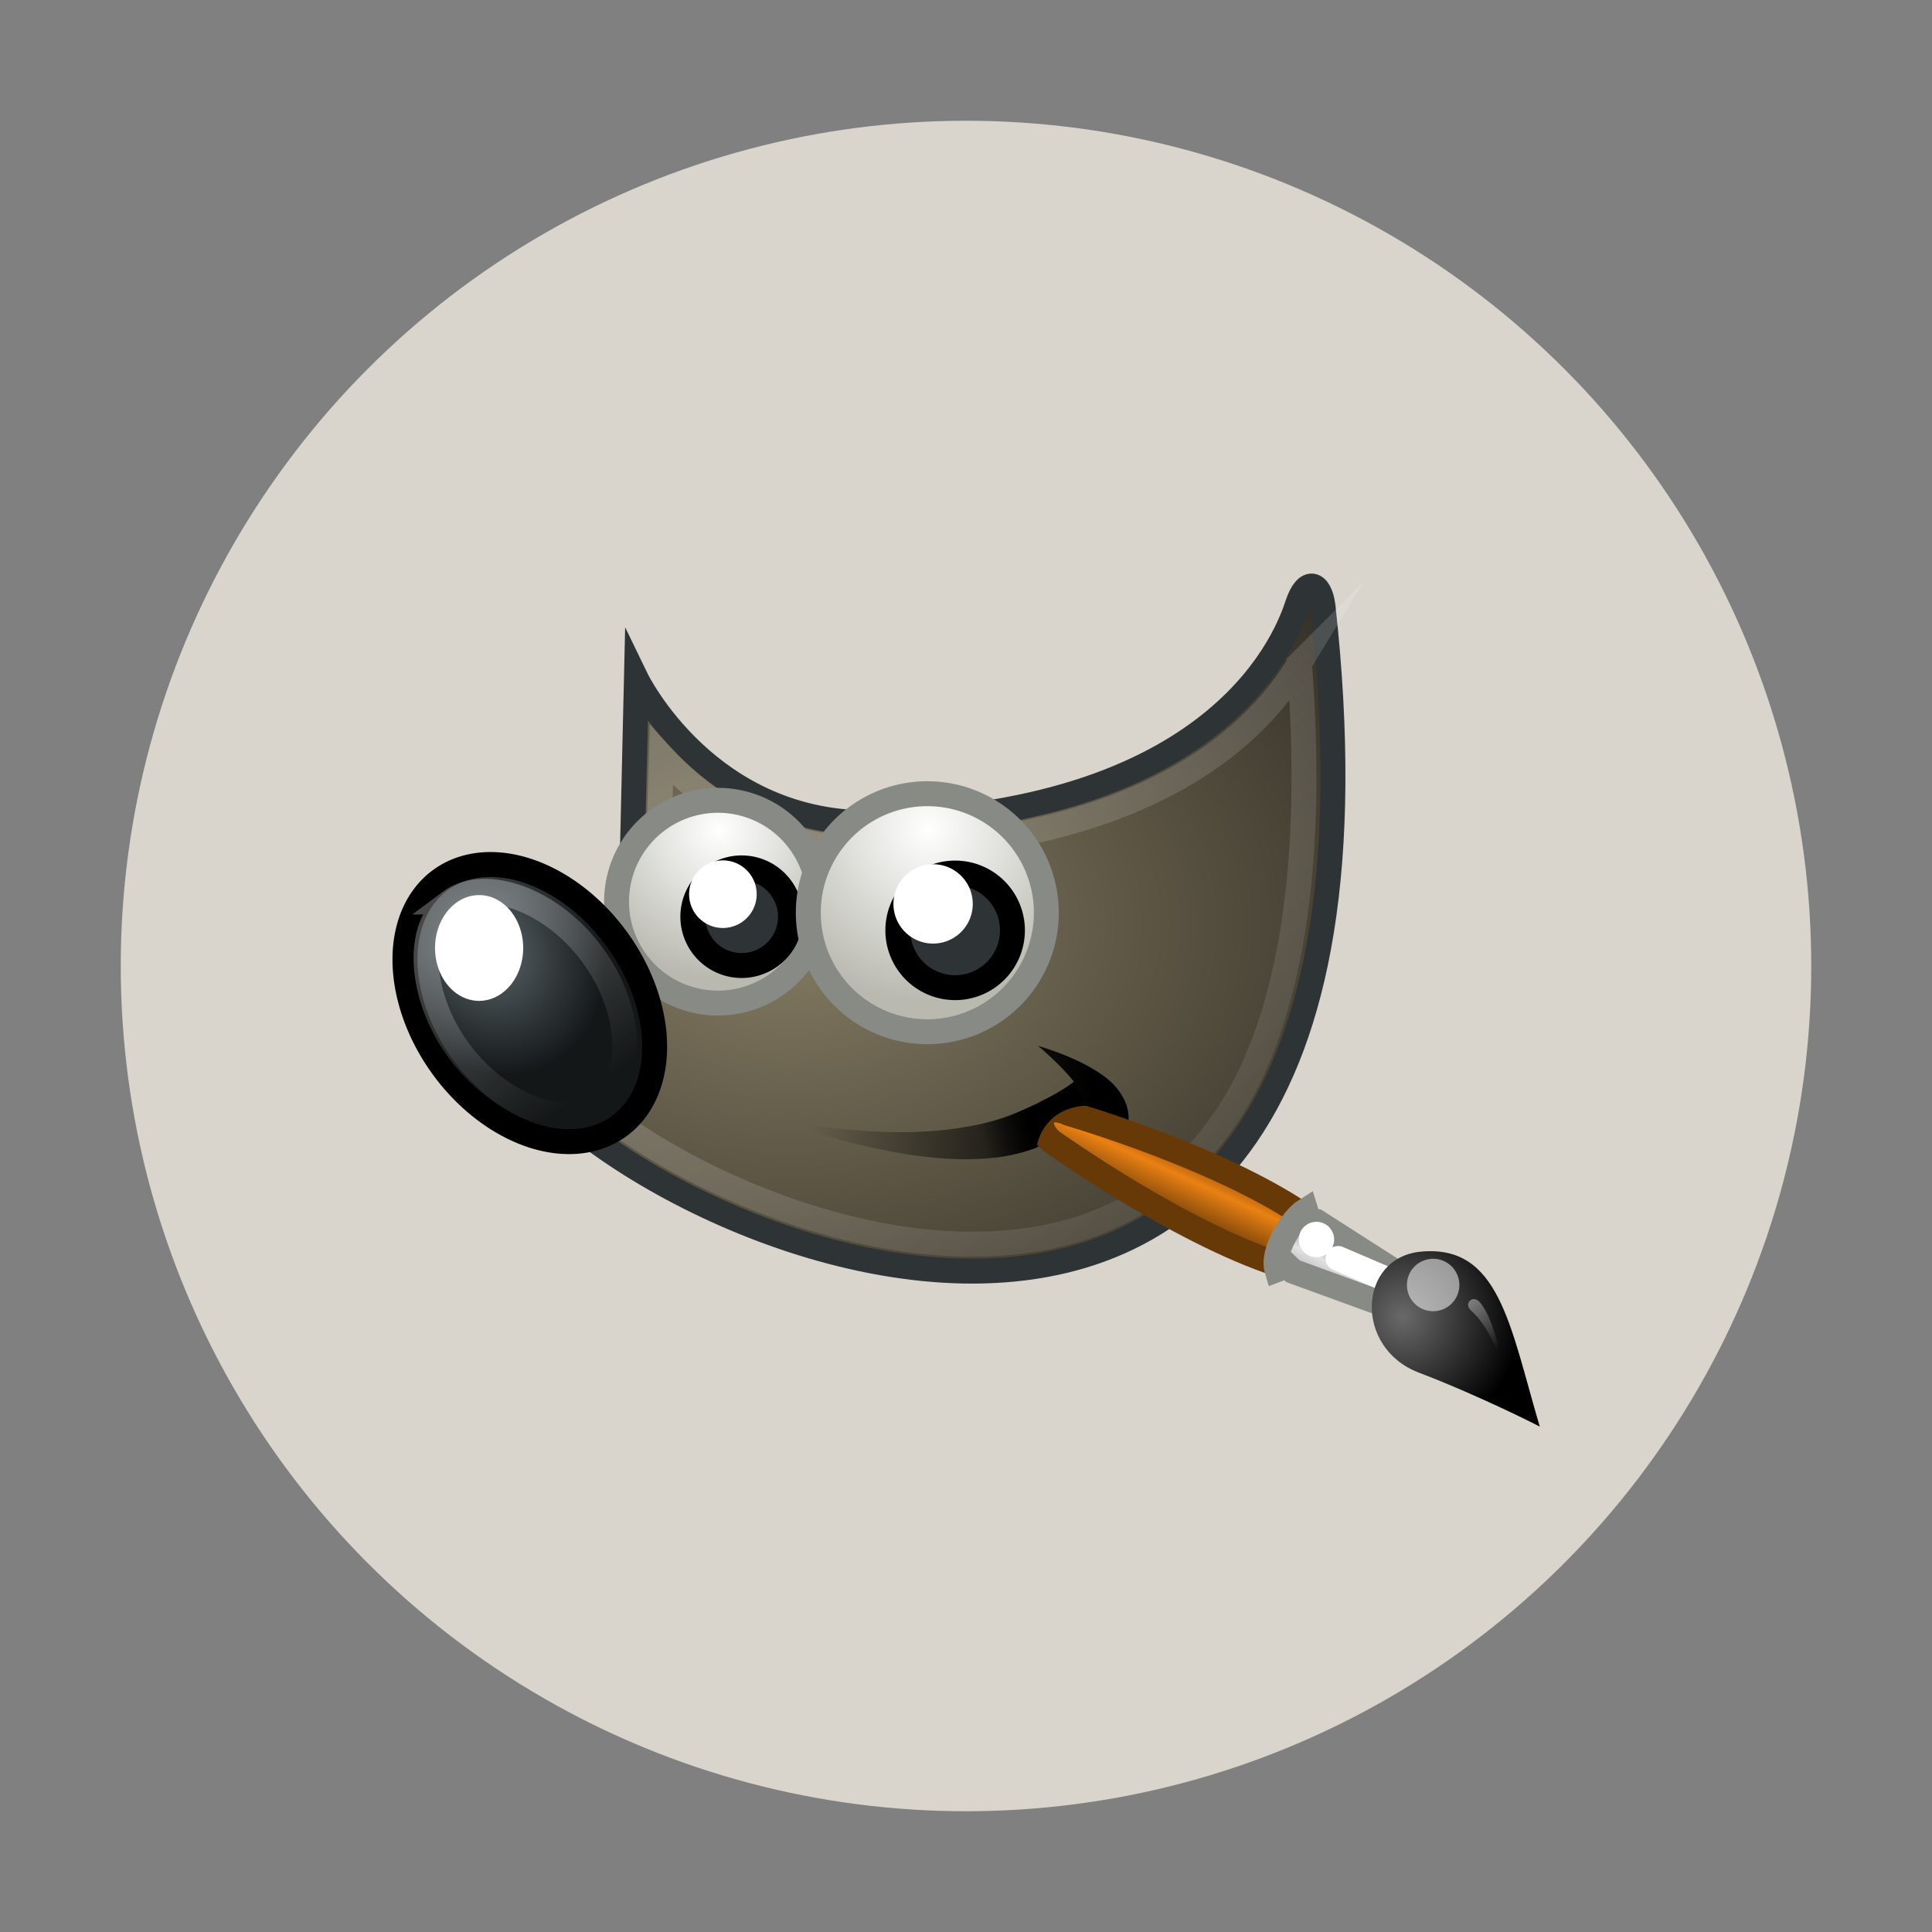<?xml version="1.0" encoding="UTF-8" standalone="no"?>
<svg
   version="1.0"
   width="64"
   height="64"
   id="svg11300"
   sodipodi:docname="gimp.svg"
   inkscape:version="1.1.1 (3bf5ae0d25, 2021-09-20, custom)"
   xmlns:inkscape="http://www.inkscape.org/namespaces/inkscape"
   xmlns:sodipodi="http://sodipodi.sourceforge.net/DTD/sodipodi-0.dtd"
   xmlns:xlink="http://www.w3.org/1999/xlink"
   xmlns="http://www.w3.org/2000/svg"
   xmlns:svg="http://www.w3.org/2000/svg"
   xmlns:rdf="http://www.w3.org/1999/02/22-rdf-syntax-ns#"
   xmlns:cc="http://creativecommons.org/ns#"
   xmlns:dc="http://purl.org/dc/elements/1.1/">
  <rect width="100%" height="100%" fill="#808080" stroke="none"/>
  <sodipodi:namedview
     pagecolor="#ffffff"
     bordercolor="#666666"
     borderopacity="1"
     objecttolerance="10"
     gridtolerance="10"
     guidetolerance="10"
     inkscape:pageopacity="0"
     inkscape:pageshadow="2"
     inkscape:window-width="1920"
     inkscape:window-height="1019"
     id="namedview80"
     showgrid="false"
     inkscape:zoom="9.3691648"
     inkscape:cx="17.824428"
     inkscape:cy="54.167048"
     inkscape:window-x="0"
     inkscape:window-y="0"
     inkscape:window-maximized="1"
     inkscape:current-layer="svg11300"
     inkscape:document-rotation="0"
     inkscape:pagecheckerboard="0" />
  <defs
     id="defs3">
    <linearGradient
       id="linearGradient8542">
      <stop
         style="stop-color:#5b676b;stop-opacity:1"
         offset="0"
         id="stop8544" />
      <stop
         style="stop-color:#141718;stop-opacity:1"
         offset="1"
         id="stop8546" />
    </linearGradient>
    <linearGradient
       id="linearGradient8534">
      <stop
         style="stop-color:black;stop-opacity:1"
         offset="0"
         id="stop8536" />
      <stop
         style="stop-color:black;stop-opacity:0"
         offset="1"
         id="stop8538" />
    </linearGradient>
    <linearGradient
       id="linearGradient8524">
      <stop
         style="stop-color:white;stop-opacity:1"
         offset="0"
         id="stop8526" />
      <stop
         style="stop-color:white;stop-opacity:0"
         offset="1"
         id="stop8528" />
    </linearGradient>
    <linearGradient
       id="linearGradient2446">
      <stop
         style="stop-color:white;stop-opacity:1"
         offset="0"
         id="stop2448" />
      <stop
         style="stop-color:white;stop-opacity:0"
         offset="1"
         id="stop2450" />
    </linearGradient>
    <linearGradient
       x1="13.236"
       y1="37.752"
       x2="7.752"
       y2="42.282"
       id="linearGradient2452"
       xlink:href="#linearGradient2446"
       gradientUnits="userSpaceOnUse"
       gradientTransform="matrix(0.755,0.395,-0.395,0.755,-25.912,6.533)" />
    <linearGradient
       id="linearGradient6963">
      <stop
         style="stop-color:#696969;stop-opacity:1"
         offset="0"
         id="stop6965" />
      <stop
         style="stop-color:black;stop-opacity:1"
         offset="1"
         id="stop6967" />
    </linearGradient>
    <radialGradient
       cx="15.415"
       cy="35.357"
       r="7.579"
       fx="15.415"
       fy="35.357"
       id="radialGradient6969"
       xlink:href="#linearGradient6963"
       gradientUnits="userSpaceOnUse"
       gradientTransform="matrix(1.573,0,0,1.533,-55.367,-21.358)" />
    <linearGradient
       id="linearGradient6939">
      <stop
         style="stop-color:#bdbdbd;stop-opacity:1"
         offset="0"
         id="stop6941" />
      <stop
         style="stop-color:#e2e2e2;stop-opacity:1"
         offset="0.333"
         id="stop6947" />
      <stop
         style="stop-color:#a3a3a3;stop-opacity:1"
         offset="0.667"
         id="stop6949" />
      <stop
         style="stop-color:#ddd;stop-opacity:1"
         offset="1"
         id="stop6943" />
    </linearGradient>
    <linearGradient
       x1="19.395"
       y1="30.001"
       x2="23.109"
       y2="33.439"
       id="linearGradient6945"
       xlink:href="#linearGradient6939"
       gradientUnits="userSpaceOnUse"
       gradientTransform="translate(-46.407,-1.803)" />
    <linearGradient
       id="linearGradient6951">
      <stop
         style="stop-color:#6e3d09;stop-opacity:1"
         offset="0"
         id="stop6953" />
      <stop
         style="stop-color:#ea8113;stop-opacity:1"
         offset="0.242"
         id="stop6959" />
      <stop
         style="stop-color:#5c3307;stop-opacity:1"
         offset="0.621"
         id="stop6961" />
      <stop
         style="stop-color:#e07c12;stop-opacity:1"
         offset="1"
         id="stop6955" />
    </linearGradient>
    <linearGradient
       x1="37.018"
       y1="19.24"
       x2="27.754"
       y2="11.182"
       id="linearGradient6957"
       xlink:href="#linearGradient6951"
       gradientUnits="userSpaceOnUse"
       gradientTransform="translate(-49.305,1.878)" />
    <linearGradient
       id="linearGradient6500">
      <stop
         style="stop-color:#857c63;stop-opacity:1"
         offset="0"
         id="stop6502" />
      <stop
         style="stop-color:#221f19;stop-opacity:1"
         offset="1"
         id="stop6504" />
    </linearGradient>
    <linearGradient
       id="linearGradient6492">
      <stop
         style="stop-color:black;stop-opacity:1"
         offset="0"
         id="stop6494" />
      <stop
         style="stop-color:black;stop-opacity:0"
         offset="1"
         id="stop6496" />
    </linearGradient>
    <linearGradient
       id="linearGradient6482">
      <stop
         style="stop-color:black;stop-opacity:1"
         offset="0"
         id="stop6484" />
      <stop
         style="stop-color:black;stop-opacity:0"
         offset="1"
         id="stop6486" />
    </linearGradient>
    <linearGradient
       id="linearGradient6468">
      <stop
         style="stop-color:white;stop-opacity:1"
         offset="0"
         id="stop6470" />
      <stop
         style="stop-color:#b9b9b0;stop-opacity:1"
         offset="1"
         id="stop6472" />
    </linearGradient>
    <linearGradient
       id="linearGradient6452">
      <stop
         style="stop-color:white;stop-opacity:1"
         offset="0"
         id="stop6454" />
      <stop
         style="stop-color:white;stop-opacity:0"
         offset="1"
         id="stop6456" />
    </linearGradient>
    <linearGradient
       x1="6.305"
       y1="23.362"
       x2="5.985"
       y2="31.57"
       id="linearGradient6458"
       xlink:href="#linearGradient6452"
       gradientUnits="userSpaceOnUse"
       gradientTransform="matrix(0.374,-0.28,0.28,0.374,-2.157,7.576)" />
    <radialGradient
       cx="69.473"
       cy="19.598"
       r="3.515"
       fx="69.473"
       fy="19.598"
       id="radialGradient6474"
       xlink:href="#linearGradient6468"
       gradientUnits="userSpaceOnUse"
       gradientTransform="matrix(0.925,0,0,0.925,-48.954,-5.334)" />
    <radialGradient
       cx="23"
       cy="33.938"
       r="18.25"
       fx="23"
       fy="33.938"
       id="radialGradient6498"
       xlink:href="#linearGradient6492"
       gradientUnits="userSpaceOnUse"
       gradientTransform="matrix(1,0,0,0.284,0,24.291)" />
    <linearGradient
       x1="14.969"
       y1="19.111"
       x2="39.525"
       y2="46.986"
       id="linearGradient8530"
       xlink:href="#linearGradient8524"
       gradientUnits="userSpaceOnUse"
       gradientTransform="matrix(0.468,0,0,0.468,4.985,4.149)" />
    <radialGradient
       cx="6.024"
       cy="25.271"
       r="4.831"
       fx="6.024"
       fy="25.271"
       id="radialGradient8548"
       xlink:href="#linearGradient8542"
       gradientUnits="userSpaceOnUse"
       gradientTransform="matrix(0.373,-0.215,0.251,0.435,-1.52,5.359)" />
    <linearGradient
       x1="26.163"
       y1="30.543"
       x2="24.329"
       y2="30.985"
       id="linearGradient4330"
       xlink:href="#linearGradient8534"
       gradientUnits="userSpaceOnUse"
       gradientTransform="matrix(0.468,0,0,0.468,4.985,4.149)" />
    <linearGradient
       x1="32.35"
       y1="28.083"
       x2="21.213"
       y2="30.293"
       id="linearGradient4351"
       xlink:href="#linearGradient6482"
       gradientUnits="userSpaceOnUse"
       gradientTransform="matrix(0.468,0,0,0.468,3.191,4.311)" />
    <radialGradient
       cx="18.558"
       cy="22.3"
       r="19.229"
       fx="18.558"
       fy="22.3"
       id="radialGradient4354"
       xlink:href="#linearGradient6500"
       gradientUnits="userSpaceOnUse"
       gradientTransform="matrix(0.829,0,0,0.606,-2.655,1.056)" />
    <radialGradient
       cx="69.473"
       cy="19.598"
       r="3.515"
       fx="69.473"
       fy="19.598"
       id="radialGradient4363"
       xlink:href="#linearGradient6468"
       gradientUnits="userSpaceOnUse"
       gradientTransform="matrix(0.788,0,0,0.788,-43.362,-2.623)" />
    <radialGradient
       cx="18.558"
       cy="22.3"
       r="19.229"
       fx="18.558"
       fy="22.3"
       id="radialGradient4354-3"
       xlink:href="#linearGradient6500"
       gradientUnits="userSpaceOnUse"
       gradientTransform="matrix(1.079,0,0,0.789,25.087,2.89)" />
    <linearGradient
       x1="32.35"
       y1="28.083"
       x2="21.213"
       y2="30.293"
       id="linearGradient4351-5"
       xlink:href="#linearGradient8534"
       gradientUnits="userSpaceOnUse"
       gradientTransform="matrix(0.609,0,0,0.609,32.697,7.127)" />
    <linearGradient
       x1="14.969"
       y1="19.111"
       x2="39.525"
       y2="46.986"
       id="linearGradient8530-6"
       xlink:href="#linearGradient8524"
       gradientUnits="userSpaceOnUse"
       gradientTransform="matrix(0.609,0,0,0.609,35.032,6.917)" />
    <radialGradient
       cx="69.473"
       cy="19.598"
       r="3.515"
       fx="69.473"
       fy="19.598"
       id="radialGradient4363-1"
       xlink:href="#linearGradient6468"
       gradientUnits="userSpaceOnUse"
       gradientTransform="matrix(1.025,0,0,1.025,-27.9,-1.898)" />
    <radialGradient
       cx="6.024"
       cy="25.271"
       r="4.831"
       fx="6.024"
       fy="25.271"
       id="radialGradient8548-0"
       xlink:href="#linearGradient8542"
       gradientUnits="userSpaceOnUse"
       gradientTransform="matrix(0.485,-0.28,0.327,0.567,26.565,8.491)" />
    <linearGradient
       x1="6.305"
       y1="23.362"
       x2="5.985"
       y2="31.57"
       id="linearGradient6458-6"
       xlink:href="#linearGradient8524"
       gradientUnits="userSpaceOnUse"
       gradientTransform="matrix(0.487,-0.365,0.365,0.487,25.735,11.377)" />
    <radialGradient
       cx="69.473"
       cy="19.598"
       r="3.515"
       fx="69.473"
       fy="19.598"
       id="radialGradient6474-2"
       xlink:href="#linearGradient6468"
       gradientUnits="userSpaceOnUse"
       gradientTransform="matrix(1.204,0,0,1.204,-35.178,-5.427)" />
    <linearGradient
       x1="37.018"
       y1="19.24"
       x2="27.754"
       y2="11.182"
       id="linearGradient6957-6"
       xlink:href="#linearGradient6951"
       gradientUnits="userSpaceOnUse"
       gradientTransform="translate(-49.305,1.878)" />
    <linearGradient
       x1="19.395"
       y1="30.001"
       x2="23.109"
       y2="33.439"
       id="linearGradient6945-2"
       xlink:href="#linearGradient6939"
       gradientUnits="userSpaceOnUse"
       gradientTransform="translate(-46.407,-1.803)" />
    <radialGradient
       cx="15.415"
       cy="35.357"
       r="7.579"
       fx="15.415"
       fy="35.357"
       id="radialGradient6969-5"
       xlink:href="#linearGradient6963"
       gradientUnits="userSpaceOnUse"
       gradientTransform="matrix(1.573,0,0,1.533,-55.367,-21.358)" />
    <linearGradient
       x1="13.236"
       y1="37.752"
       x2="7.752"
       y2="42.282"
       id="linearGradient2452-2"
       xlink:href="#linearGradient8524"
       gradientUnits="userSpaceOnUse"
       gradientTransform="matrix(0.755,0.395,-0.395,0.755,-25.912,6.533)" />
    <linearGradient
       x1="26.163"
       y1="30.543"
       x2="24.329"
       y2="30.985"
       id="linearGradient4330-7"
       xlink:href="#linearGradient8534"
       gradientUnits="userSpaceOnUse"
       gradientTransform="matrix(0.609,0,0,0.609,35.032,6.917)" />
    <radialGradient
       cx="23"
       cy="33.938"
       r="18.25"
       fx="23"
       fy="33.938"
       id="radialGradient6498-3"
       xlink:href="#linearGradient8534"
       gradientUnits="userSpaceOnUse"
       gradientTransform="matrix(1,0,0,0.284,0,24.291)" />
    <radialGradient
       cx="18.558"
       cy="22.3"
       r="19.229"
       fx="18.558"
       fy="22.3"
       id="radialGradient4354-5"
       xlink:href="#linearGradient6500"
       gradientUnits="userSpaceOnUse"
       gradientTransform="matrix(1.464,0,0,1.071,-0.984,6.733)" />
    <linearGradient
       x1="32.35"
       y1="28.083"
       x2="21.213"
       y2="30.293"
       id="linearGradient4351-6"
       xlink:href="#linearGradient8534"
       gradientUnits="userSpaceOnUse"
       gradientTransform="matrix(0.826,0,0,0.826,9.344,12.484)" />
    <linearGradient
       x1="14.969"
       y1="19.111"
       x2="39.525"
       y2="46.986"
       id="linearGradient8530-1"
       xlink:href="#linearGradient8524"
       gradientUnits="userSpaceOnUse"
       gradientTransform="matrix(0.826,0,0,0.826,12.513,12.198)" />
    <radialGradient
       cx="69.473"
       cy="19.598"
       r="3.515"
       fx="69.473"
       fy="19.598"
       id="radialGradient4363-0"
       xlink:href="#linearGradient6468"
       gradientUnits="userSpaceOnUse"
       gradientTransform="matrix(1.392,0,0,1.392,-72.891,0.235)" />
    <radialGradient
       cx="6.024"
       cy="25.271"
       r="4.831"
       fx="6.024"
       fy="25.271"
       id="radialGradient8548-6"
       xlink:href="#linearGradient8542"
       gradientUnits="userSpaceOnUse"
       gradientTransform="matrix(0.659,-0.38,0.444,0.769,1.022,14.335)" />
    <linearGradient
       x1="6.305"
       y1="23.362"
       x2="5.985"
       y2="31.57"
       id="linearGradient6458-2"
       xlink:href="#linearGradient8524"
       gradientUnits="userSpaceOnUse"
       gradientTransform="matrix(0.661,-0.495,0.495,0.661,-0.103,18.251)" />
    <radialGradient
       cx="69.473"
       cy="19.598"
       r="3.515"
       fx="69.473"
       fy="19.598"
       id="radialGradient6474-8"
       xlink:href="#linearGradient6468"
       gradientUnits="userSpaceOnUse"
       gradientTransform="matrix(1.634,0,0,1.634,-82.769,-4.553)" />
    <radialGradient
       cx="15.415"
       cy="35.357"
       r="7.579"
       fx="15.415"
       fy="35.357"
       id="radialGradient6969-9"
       xlink:href="#linearGradient6963"
       gradientUnits="userSpaceOnUse"
       gradientTransform="matrix(1.573,0,0,1.533,-55.367,-21.358)" />
    <linearGradient
       x1="26.163"
       y1="30.543"
       x2="24.329"
       y2="30.985"
       id="linearGradient4330-73"
       xlink:href="#linearGradient8534"
       gradientUnits="userSpaceOnUse"
       gradientTransform="matrix(0.826,0,0,0.826,12.513,12.198)" />
    <radialGradient
       cx="18.558"
       cy="22.3"
       r="19.229"
       fx="18.558"
       fy="22.3"
       id="radialGradient4354-5-9"
       xlink:href="#linearGradient6500"
       gradientUnits="userSpaceOnUse"
       gradientTransform="matrix(1.873,0,0,1.37,38.771,-50.138)" />
    <linearGradient
       x1="32.35"
       y1="28.083"
       x2="21.213"
       y2="30.293"
       id="linearGradient4351-6-9"
       xlink:href="#linearGradient8534"
       gradientUnits="userSpaceOnUse"
       gradientTransform="matrix(1.056,0,0,1.056,51.979,-42.783)" />
    <linearGradient
       x1="14.969"
       y1="19.111"
       x2="39.525"
       y2="46.986"
       id="linearGradient8530-1-8"
       xlink:href="#linearGradient8524"
       gradientUnits="userSpaceOnUse"
       gradientTransform="matrix(1.056,0,0,1.056,56.032,-43.149)" />
    <radialGradient
       cx="69.473"
       cy="19.598"
       r="3.515"
       fx="69.473"
       fy="19.598"
       id="radialGradient4363-0-0"
       xlink:href="#linearGradient6468"
       gradientUnits="userSpaceOnUse"
       gradientTransform="matrix(1.78,0,0,1.78,-53.193,-58.448)" />
    <radialGradient
       cx="6.024"
       cy="25.271"
       r="4.831"
       fx="6.024"
       fy="25.271"
       id="radialGradient8548-6-1"
       xlink:href="#linearGradient8542"
       gradientUnits="userSpaceOnUse"
       gradientTransform="matrix(0.842,-0.486,0.568,0.983,41.337,-40.416)" />
    <linearGradient
       x1="6.305"
       y1="23.362"
       x2="5.985"
       y2="31.57"
       id="linearGradient6458-2-3"
       xlink:href="#linearGradient8524"
       gradientUnits="userSpaceOnUse"
       gradientTransform="matrix(0.845,-0.633,0.633,0.845,39.897,-35.408)" />
    <radialGradient
       cx="69.473"
       cy="19.598"
       r="3.515"
       fx="69.473"
       fy="19.598"
       id="radialGradient6474-8-2"
       xlink:href="#linearGradient6468"
       gradientUnits="userSpaceOnUse"
       gradientTransform="matrix(2.089,0,0,2.089,-65.825,-64.573)" />
    <radialGradient
       cx="15.415"
       cy="35.357"
       r="7.579"
       fx="15.415"
       fy="35.357"
       id="radialGradient6969-9-9"
       xlink:href="#linearGradient6963"
       gradientUnits="userSpaceOnUse"
       gradientTransform="matrix(1.573,0,0,1.533,-55.367,-21.358)" />
    <linearGradient
       x1="26.163"
       y1="30.543"
       x2="24.329"
       y2="30.985"
       id="linearGradient4330-73-5"
       xlink:href="#linearGradient8534"
       gradientUnits="userSpaceOnUse"
       gradientTransform="matrix(1.056,0,0,1.056,56.032,-43.149)" />
    <radialGradient
       cx="18.558"
       cy="22.3"
       r="19.229"
       fx="18.558"
       fy="22.3"
       id="radialGradient4354-5-95"
       xlink:href="#linearGradient6500"
       gradientUnits="userSpaceOnUse"
       gradientTransform="matrix(1.14,0,0,0.834,26.091,-34.21)" />
    <linearGradient
       x1="32.35"
       y1="28.083"
       x2="21.213"
       y2="30.293"
       id="linearGradient4351-6-8"
       xlink:href="#linearGradient8534"
       gradientUnits="userSpaceOnUse"
       gradientTransform="matrix(1.056,0,0,1.056,53.382,-49.798)" />
    <linearGradient
       x1="14.969"
       y1="19.111"
       x2="39.525"
       y2="46.986"
       id="linearGradient8530-1-7"
       xlink:href="#linearGradient8524"
       gradientUnits="userSpaceOnUse"
       gradientTransform="matrix(1.056,0,0,1.056,57.435,-50.164)" />
    <radialGradient
       cx="69.473"
       cy="19.598"
       r="3.515"
       fx="69.473"
       fy="19.598"
       id="radialGradient4363-0-2"
       xlink:href="#linearGradient6468"
       gradientUnits="userSpaceOnUse"
       gradientTransform="matrix(1.78,0,0,1.78,-51.79,-65.463)" />
    <radialGradient
       cx="6.024"
       cy="25.271"
       r="4.831"
       fx="6.024"
       fy="25.271"
       id="radialGradient8548-6-10"
       xlink:href="#linearGradient8542"
       gradientUnits="userSpaceOnUse"
       gradientTransform="matrix(0.842,-0.486,0.568,0.983,42.74,-47.431)" />
    <linearGradient
       x1="6.305"
       y1="23.362"
       x2="5.985"
       y2="31.57"
       id="linearGradient6458-2-5"
       xlink:href="#linearGradient8524"
       gradientUnits="userSpaceOnUse"
       gradientTransform="matrix(0.845,-0.633,0.633,0.845,41.3,-42.423)" />
    <radialGradient
       cx="69.473"
       cy="19.598"
       r="3.515"
       fx="69.473"
       fy="19.598"
       id="radialGradient6474-8-9"
       xlink:href="#linearGradient6468"
       gradientUnits="userSpaceOnUse"
       gradientTransform="matrix(2.089,0,0,2.089,-64.422,-71.587)" />
    <linearGradient
       x1="37.018"
       y1="19.24"
       x2="27.754"
       y2="11.182"
       id="linearGradient6957-4"
       xlink:href="#linearGradient6951"
       gradientUnits="userSpaceOnUse"
       gradientTransform="matrix(-0.074,-0.251,0.251,-0.074,56.598,1.351)" />
    <linearGradient
       x1="19.395"
       y1="30.001"
       x2="23.109"
       y2="33.439"
       id="linearGradient6945-7"
       xlink:href="#linearGradient6939"
       gradientUnits="userSpaceOnUse"
       gradientTransform="matrix(-0.121,-0.412,0.412,-0.121,88.43,0.529)" />
    <radialGradient
       cx="15.415"
       cy="35.357"
       r="7.579"
       fx="15.415"
       fy="35.357"
       id="radialGradient6969-9-97"
       xlink:href="#linearGradient6963"
       gradientUnits="userSpaceOnUse"
       gradientTransform="matrix(-0.191,-0.648,0.631,-0.186,81.464,6.592)" />
    <linearGradient
       x1="13.236"
       y1="37.752"
       x2="7.752"
       y2="42.282"
       id="linearGradient2452-7"
       xlink:href="#linearGradient8524"
       gradientUnits="userSpaceOnUse"
       gradientTransform="matrix(0.071,-0.359,0.359,0.071,89.377,-8.922)" />
    <linearGradient
       x1="26.163"
       y1="30.543"
       x2="24.329"
       y2="30.985"
       id="linearGradient4330-73-56"
       xlink:href="#linearGradient8534"
       gradientUnits="userSpaceOnUse"
       gradientTransform="matrix(1.056,0,0,1.056,57.435,-50.164)" />
  </defs>
  <circle
     style="fill:#d9d5cd;stroke-width:2;stroke-linecap:round;stroke-linejoin:round;fill-opacity:1"
     id="path1051"
     cx="32"
     cy="32"
     r="28" />
  <path
     d="m 21.082,22.496 c 0,0 2.374,4.896 7.929,4.758 11.64,-0.292 13.681,-6.364 13.973,-7.24 0.292,-0.876 0.739,-0.743 0.842,0.066 3.796,34.459 -26.346,19.674 -27.416,13.805 5.986,-1.752 4.526,-5.11 4.526,-5.11 z"
     style="color:#000000;display:inline;overflow:visible;visibility:visible;fill:url(#radialGradient4354-5);fill-opacity:1;fill-rule:evenodd;stroke:#2e3436;stroke-width:0.826;stroke-linecap:butt;stroke-linejoin:miter;stroke-miterlimit:10;stroke-dasharray:none;stroke-dashoffset:0;stroke-opacity:1;marker:none;marker-start:none;marker-mid:none;marker-end:none"
     id="path4323" />
  <path
     d="m 25.512,37.032 c 5.566,1.113 8.401,0.081 10.06,-1.2 -0.438,-0.566 -1.186,-1.186 -1.186,-1.186 0,0 1.944,0.54 2.628,1.424 0.682,0.881 0.253,1.424 0.075,2.551 -0.398,-0.99 -1.14,-1.361 -1.24,-1.755 -1.492,2.062 -5.209,1.977 -10.336,0.166 z"
     style="color:#000000;display:inline;overflow:visible;visibility:visible;fill:url(#linearGradient4351-6);fill-opacity:1;fill-rule:evenodd;stroke:none;stroke-width:0.826;stroke-linecap:butt;stroke-linejoin:miter;stroke-miterlimit:10;stroke-dasharray:none;stroke-dashoffset:0;stroke-opacity:1;marker:none;marker-start:none;marker-mid:none;marker-end:none"
     id="path6480" />
  <path
     d="m 43.048,21.981 c -0.464,0.766 -1.162,1.679 -2.22,2.555 -2.174,1.8 -5.824,3.438 -11.796,3.588 -3.489,0.087 -5.743,-1.598 -7.124,-3.097 l -0.103,3.691 c 0.112,0.346 0.343,1.149 -0.052,2.246 -0.425,1.181 -1.78,2.388 -4.104,3.304 0.207,0.431 0.409,0.862 1.032,1.471 0.849,0.83 2.029,1.725 3.433,2.53 2.807,1.61 6.444,2.885 9.834,2.943 3.39,0.057 6.49,-1.02 8.621,-4.13 1.965,-2.867 3.042,-7.721 2.478,-15.1 z"
     style="color:#000000;display:inline;overflow:visible;visibility:visible;opacity:0.185;fill:none;fill-opacity:1;fill-rule:evenodd;stroke:url(#linearGradient8530-1);stroke-width:0.826;stroke-linecap:butt;stroke-linejoin:miter;stroke-miterlimit:10;stroke-dasharray:none;stroke-dashoffset:0;stroke-opacity:1;marker:none;marker-start:none;marker-mid:none;marker-end:none"
     id="path8520" />
  <path
     d="m 27.141,29.87 a 3.358,3.358 0 1 1 -6.717,0 3.358,3.358 0 1 1 6.717,0 z"
     style="color:#000000;display:inline;overflow:visible;visibility:visible;fill:url(#radialGradient4363-0);fill-opacity:1;fill-rule:evenodd;stroke:#888a85;stroke-width:0.826;stroke-linecap:butt;stroke-linejoin:miter;stroke-miterlimit:10;stroke-dasharray:none;stroke-dashoffset:0;stroke-opacity:1;marker:none;marker-start:none;marker-mid:none;marker-end:none"
     id="path4357" />
  <path
     d="m 20.451,31.135 a 5.037,3.577 54.192 1 1 -5.802,4.186 5.037,3.577 54.192 1 1 5.802,-4.186 z"
     style="color:#000000;display:inline;overflow:visible;visibility:visible;fill:url(#radialGradient8548-6);fill-opacity:1;fill-rule:evenodd;stroke:#000000;stroke-width:0.826;stroke-linecap:butt;stroke-linejoin:miter;stroke-miterlimit:10;stroke-dasharray:none;stroke-dashoffset:0;stroke-opacity:1;marker:none;marker-start:none;marker-mid:none;marker-end:none"
     id="path5198" />
  <path
     d="m 26.185,30.367 a 1.617,1.617 0 1 1 -3.234,0 1.617,1.617 0 1 1 3.234,0 z"
     style="color:#000000;display:inline;overflow:visible;visibility:visible;fill:#2e3436;fill-opacity:1;fill-rule:evenodd;stroke:#000000;stroke-width:0.826;stroke-linecap:butt;stroke-linejoin:miter;stroke-miterlimit:10;stroke-dasharray:none;stroke-dashoffset:0;stroke-opacity:1;marker:none;marker-start:none;marker-mid:none;marker-end:none"
     id="path4359" />
  <path
     d="m 14.896,29.881 c -0.528,0.395 -0.806,1.064 -0.781,1.971 0.025,0.907 0.383,2.019 1.118,3 0.735,0.981 1.701,1.638 2.564,1.917 0.864,0.279 1.584,0.2 2.112,-0.195 0.528,-0.395 0.807,-1.096 0.786,-2.008 -0.021,-0.912 -0.369,-2 -1.103,-2.979 -0.733,-0.979 -1.68,-1.62 -2.549,-1.896 -0.869,-0.276 -1.62,-0.206 -2.148,0.19 z"
     style="color:#000000;display:inline;overflow:visible;visibility:visible;opacity:0.281;fill:none;fill-opacity:1;fill-rule:evenodd;stroke:url(#linearGradient6458-2);stroke-width:0.826;stroke-linecap:butt;stroke-linejoin:miter;stroke-miterlimit:10;stroke-dasharray:none;stroke-dashoffset:0;stroke-opacity:1;marker:none;marker-start:none;marker-mid:none;marker-end:none"
     id="path6450" />
  <path
     d="m 17.331,31.403 a 1.46,1.752 0 1 1 -2.92,0 1.46,1.752 0 1 1 2.92,0 z"
     style="color:#000000;display:inline;overflow:visible;visibility:visible;fill:#ffffff;fill-opacity:1;fill-rule:evenodd;stroke:none;stroke-width:0.826;stroke-linecap:butt;stroke-linejoin:miter;stroke-miterlimit:10;stroke-dasharray:none;stroke-dashoffset:0;stroke-opacity:1;marker:none;marker-start:none;marker-mid:none;marker-end:none"
     id="path6446" />
  <path
     d="m 25.066,29.621 a 1.119,1.119 0 1 1 -2.239,0 1.119,1.119 0 1 1 2.239,0 z"
     style="color:#000000;display:inline;overflow:visible;visibility:visible;fill:#ffffff;fill-opacity:1;fill-rule:evenodd;stroke:none;stroke-width:0.633;stroke-linecap:butt;stroke-linejoin:miter;stroke-miterlimit:10;stroke-dasharray:none;stroke-dashoffset:0;stroke-opacity:1;marker:none;marker-start:none;marker-mid:none;marker-end:none"
     id="path4361" />
  <path
     d="m 34.661,30.235 a 3.942,3.942 0 1 1 -7.885,0 3.942,3.942 0 1 1 7.885,0 z"
     style="color:#000000;display:inline;overflow:visible;visibility:visible;fill:url(#radialGradient6474-8);fill-opacity:1;fill-rule:evenodd;stroke:#888a85;stroke-width:0.826;stroke-linecap:butt;stroke-linejoin:miter;stroke-miterlimit:10;stroke-dasharray:none;stroke-dashoffset:0;stroke-opacity:1;marker:none;marker-start:none;marker-mid:none;marker-end:none"
     id="path6462" />
  <path
     d="m 33.538,30.819 a 1.898,1.898 0 1 1 -3.796,0 1.898,1.898 0 1 1 3.796,0 z"
     style="color:#000000;display:inline;overflow:visible;visibility:visible;fill:#2e3436;fill-opacity:1;fill-rule:evenodd;stroke:#000000;stroke-width:0.826;stroke-linecap:butt;stroke-linejoin:miter;stroke-miterlimit:10;stroke-dasharray:none;stroke-dashoffset:0;stroke-opacity:1;marker:none;marker-start:none;marker-mid:none;marker-end:none"
     id="path6464" />
  <path
     d="m 32.224,29.943 a 1.314,1.314 0 1 1 -2.628,0 1.314,1.314 0 1 1 2.628,0 z"
     style="color:#000000;display:inline;overflow:visible;visibility:visible;fill:#ffffff;fill-opacity:1;fill-rule:evenodd;stroke:none;stroke-width:0.743;stroke-linecap:butt;stroke-linejoin:miter;stroke-miterlimit:10;stroke-dasharray:none;stroke-dashoffset:0;stroke-opacity:1;marker:none;marker-start:none;marker-mid:none;marker-end:none"
     id="path6466" />
  <g
     transform="matrix(-0.095,-0.322,0.322,-0.095,32.927,36.72)"
     id="g8463">
    <path
       d="m -23.364,23.568 3.71,3.469 C -11.307,20.657 -2.56,6.938 -2.56,6.938 -0.584,4.696 -2.677,3.188 -4.725,4.54 c 0,0 -12.97,10.115 -18.639,19.028 z"
       style="color:#000000;display:inline;overflow:visible;visibility:visible;opacity:1;fill:url(#linearGradient6957);fill-opacity:1;fill-rule:nonzero;stroke:#673907;stroke-width:2.46;stroke-linecap:round;stroke-linejoin:miter;stroke-miterlimit:4;stroke-dasharray:none;stroke-dashoffset:0;stroke-opacity:1;marker:none;marker-start:none;marker-mid:none;marker-end:none"
       id="path6937" />
    <path
       d="m -30.45,32.814 2.246,1.934 8.493,-7.367 0.275,-0.706 1.094,-0.018 c -0.438,-1.562 -2.942,-4.383 -4.817,-4.383 l 0.082,1.09 -0.67,0.38 z"
       style="color:#000000;display:inline;overflow:visible;visibility:visible;opacity:1;fill:url(#linearGradient6945);fill-opacity:1;fill-rule:nonzero;stroke:#888a85;stroke-width:2.46;stroke-linecap:round;stroke-linejoin:miter;stroke-miterlimit:4;stroke-dasharray:none;stroke-dashoffset:0;stroke-opacity:1;marker:none;marker-start:none;marker-mid:none;marker-end:none"
       id="path6935" />
    <path
       d="m -23.801,28.377 -4.365,5.266"
       style="color:#000000;display:inline;overflow:visible;visibility:visible;opacity:1;fill:none;fill-opacity:1;fill-rule:nonzero;stroke:#ffffff;stroke-width:2.46;stroke-linecap:round;stroke-linejoin:round;stroke-miterlimit:4;stroke-dasharray:none;stroke-dashoffset:0;stroke-opacity:1;marker:none;marker-start:none;marker-mid:none;marker-end:none"
       id="path6985" />
    <path
       d="m -45.341,42.77 c 10.444,0 18.37,1.244 19.871,-6.355 1.209,-6.123 -7.211,-9.057 -11.383,-3.591 -4.019,5.266 -8.488,9.946 -8.488,9.946 z"
       style="color:#000000;display:inline;overflow:visible;visibility:visible;opacity:1;fill:url(#radialGradient6969-9);fill-opacity:1;fill-rule:nonzero;stroke:none;stroke-width:0.2;stroke-linecap:round;stroke-linejoin:miter;stroke-miterlimit:4;stroke-dasharray:none;stroke-dashoffset:0;stroke-opacity:1;marker:none;marker-start:none;marker-mid:none;marker-end:none"
       id="path6933" />
    <path
       d="m 8.875,37.75 a 1.25,1.25 0 1 1 -2.5,0 1.25,1.25 0 1 1 2.5,0 z"
       transform="matrix(2.07,0,0,2.07,-44.75,-41.51)"
       style="color:#000000;display:inline;overflow:visible;visibility:visible;opacity:0.528;fill:#ffffff;fill-opacity:1;fill-rule:nonzero;stroke:none;stroke-width:1;stroke-linecap:round;stroke-linejoin:miter;stroke-miterlimit:4;stroke-dasharray:none;stroke-dashoffset:0;stroke-opacity:1;marker:none;marker-start:none;marker-mid:none;marker-end:none"
       id="path6971" />
    <path
       d="m 8.875,37.75 a 1.25,1.25 0 1 1 -2.5,0 1.25,1.25 0 1 1 2.5,0 z"
       transform="matrix(1.397,0,0,1.397,-32.055,-25.877)"
       style="color:#000000;display:inline;overflow:visible;visibility:visible;opacity:1;fill:#ffffff;fill-opacity:1;fill-rule:nonzero;stroke:none;stroke-width:1;stroke-linecap:round;stroke-linejoin:miter;stroke-miterlimit:4;stroke-dasharray:none;stroke-dashoffset:0;stroke-opacity:1;marker:none;marker-start:none;marker-mid:none;marker-end:none"
       id="path6983" />
    <path
       d="m -38.544,40.909 c 0,0 3.722,0.094 6.117,-1.412 0.847,-0.533 1.516,0.65 0.494,1.087 -2.207,0.945 -6.61,0.325 -6.61,0.325 z"
       style="color:#000000;display:inline;overflow:visible;visibility:visible;opacity:0.428;fill:url(#linearGradient2452);fill-opacity:1;fill-rule:nonzero;stroke:none;stroke-width:1;stroke-linecap:round;stroke-linejoin:miter;stroke-miterlimit:4;stroke-dasharray:none;stroke-dashoffset:0;stroke-opacity:1;marker:none;marker-start:none;marker-mid:none;marker-end:none"
       id="path1571" />
  </g>
  <path
     d="m 31.512,38.411 c 1.237,0.118 2.354,-0.225 2.818,-0.392 0.081,-0.459 0.443,-1.339 1.69,-1.397 l -0.438,-0.767 c 0,0 -1.624,1.113 -3.358,1.442 z"
     style="color:#000000;display:inline;overflow:visible;visibility:visible;fill:url(#linearGradient4330-73);fill-opacity:1;fill-rule:evenodd;stroke:none;stroke-width:0.826;stroke-linecap:butt;stroke-linejoin:miter;stroke-miterlimit:10;stroke-dasharray:none;stroke-dashoffset:0;stroke-opacity:1;marker:none;marker-start:none;marker-mid:none;marker-end:none"
     id="path8532" />
</svg>
